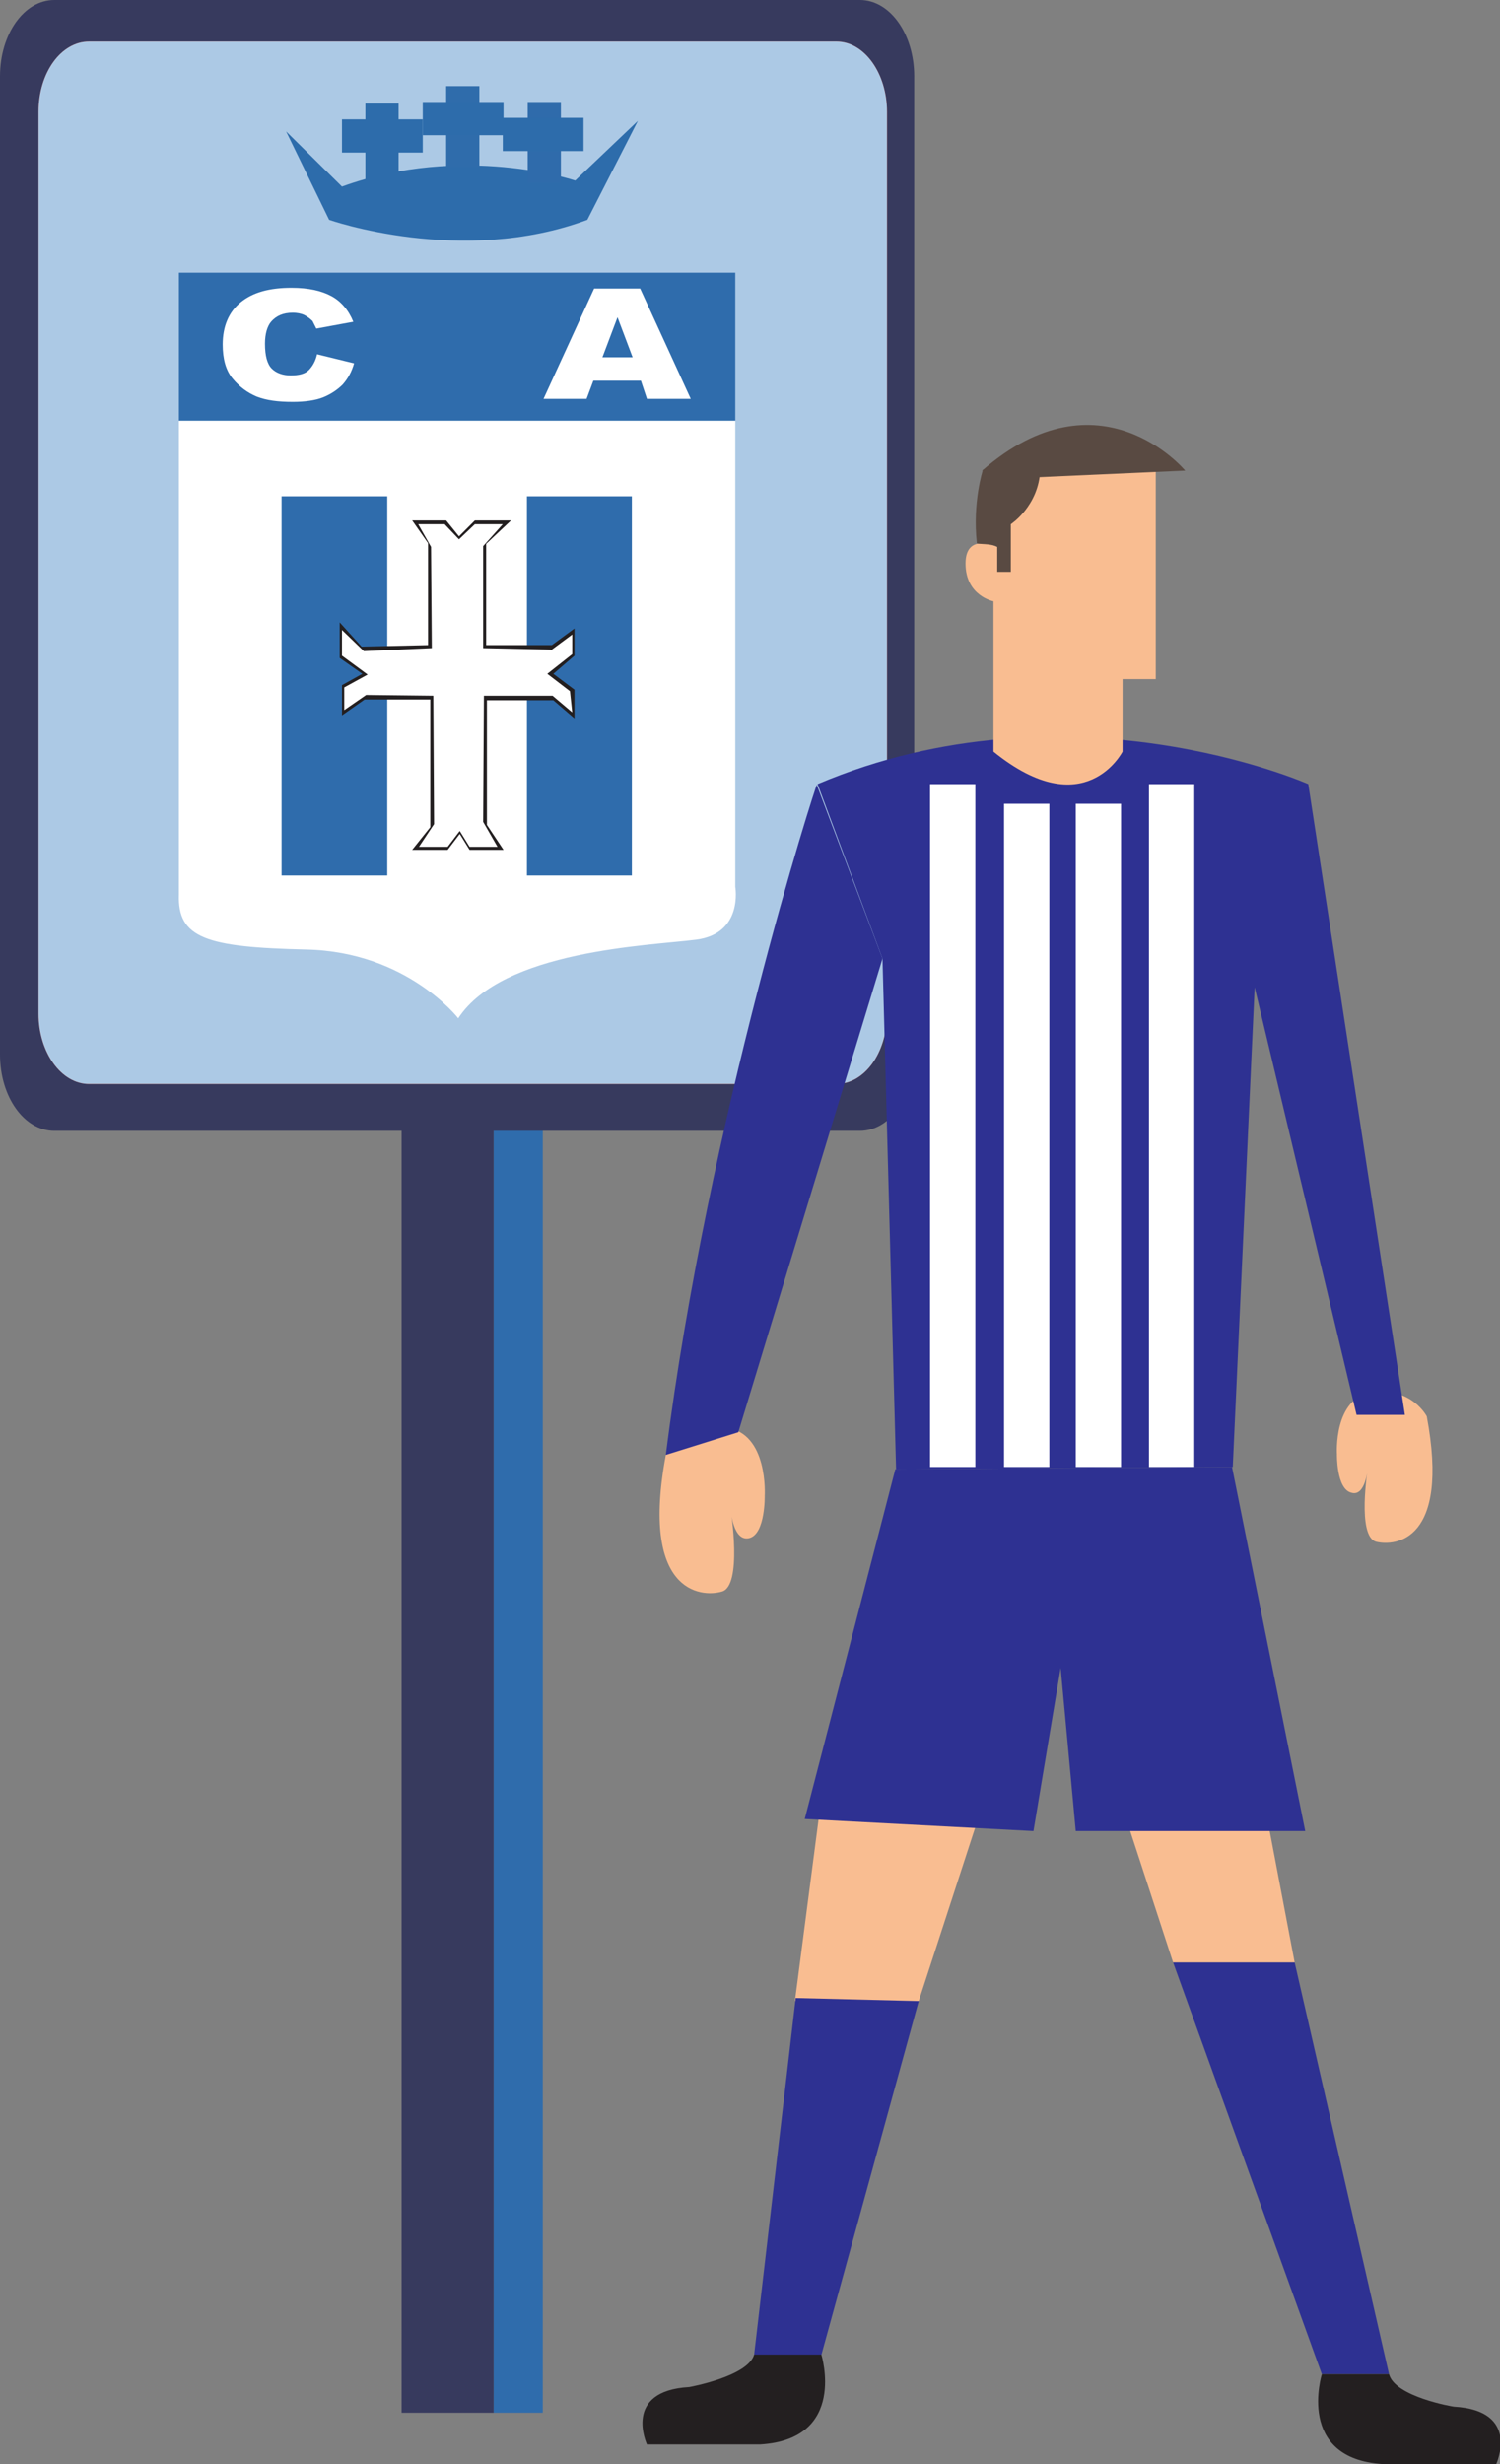 <?xml version="1.0" encoding="utf-8"?>
<!-- Generator: Adobe Illustrator 18.1.1, SVG Export Plug-In . SVG Version: 6.00 Build 0)  -->
<svg version="1.1" id="Layer_1" xmlns="http://www.w3.org/2000/svg" xmlns:xlink="http://www.w3.org/1999/xlink" x="0px" y="0px"
	 viewBox="0 0 198.7 326.2" enable-background="new 0 0 198.7 326.2" xml:space="preserve">
<rect x="0" y="0" width="198.7" height="326.2" fill="#808080" stroke="none"/>
<g>
	<rect x="53.2" y="88.4" fill="#373A5E" width="12.2" height="231"/>
	<rect x="65.4" y="149.4" fill="#2F6CAC" width="6.5" height="170"/>
	<path fill="#373A5E" d="M121.1,139.6c0,5.6-3.2,10.1-7.2,10.1H7.2c-4,0-7.2-4.5-7.2-10.1V10.1C0,4.5,3.2,0,7.2,0h106.7
		c4,0,7.2,4.5,7.2,10.1V139.6z"/>
	<path fill="#C42C12" d="M117.5,134.2c0,5.2-3,9.3-6.7,9.3h-99c-3.7,0-6.7-4.2-6.7-9.3V14.8c0-5.2,3-9.3,6.7-9.3h99
		c3.7,0,6.7,4.2,6.7,9.3V134.2z"/>
	<path fill="#ACC9E5" d="M117.5,134.2c0,5.2-3,9.3-6.7,9.3h-99c-3.7,0-6.7-4.2-6.7-9.3V14.8c0-5.2,3-9.3,6.7-9.3h99
		c3.7,0,6.7,4.2,6.7,9.3V134.2z"/>
	<g>
		<rect x="23.7" y="36.1" fill="#2F6CAC" width="73.7" height="19.6"/>
		<path fill="#FFFFFF" d="M23.7,55.7h73.7v61.7c0,0,1.1,6.2-5.2,7c-6.3,0.8-25.6,1.4-31.5,10.4c0,0-6.8-8.8-20.1-9.1
			s-17.1-1.5-16.9-7.3V55.7z"/>
		<rect x="37.3" y="65.7" fill="#2F6CAC" width="46.4" height="50.2"/>
		<rect x="51.3" y="65.5" fill="#FFFFFF" width="18.5" height="53.9"/>
		<g>
			<polygon fill="#231F20" points="56.7,85.4 56.7,71.9 54.6,68.9 59.1,68.9 60.8,71 62.9,68.9 67.7,68.9 64.4,72 64.4,85.4 
				73.1,85.4 76.1,83.2 76.1,86.8 73.3,89.2 76.1,91.3 76.1,95.1 73.3,92.7 64.5,92.7 64.5,109.2 66.7,112.5 62.2,112.5 60.9,110.4 
				59.3,112.5 54.6,112.5 57,109.5 57,92.6 48.3,92.6 45.3,94.7 45.3,90.7 48,89.2 45,87.1 45,82.4 47.9,85.6 			"/>
			<polygon fill="#FFFFFF" points="57.2,85.8 57.1,72.4 55.4,69.4 58.9,69.4 60.8,71.4 62.9,69.4 66.6,69.4 64,72.3 64,85.8 
				73.1,86 75.8,84 75.8,86.6 72.5,89.2 75.5,91.5 75.8,94.3 73.2,92.1 64.1,92.1 64,108.8 65.9,112.1 62.2,112.1 60.9,110 
				59.3,112.1 55.5,112.1 57.5,109.1 57.4,92.1 48.5,92 45.6,94 45.6,91 48.7,89.3 45.3,86.8 45.3,83.4 48.2,86.2 			"/>
		</g>
		<g>
			<path fill="#2D6CAB" d="M37.9,17.4l5.7,11.7c0,0,17.6,6.2,34.2,0L84.5,16l-8.3,7.9c0,0-14.9-5-30.9,0.8L37.9,17.4z"/>
			<rect x="59.1" y="11.4" fill="#2F6CAB" width="4.4" height="10.7"/>
			<rect x="56" y="13.5" fill="#2D6CAB" width="10.7" height="4.4"/>
			<rect x="69.9" y="13.5" fill="#2F6BAB" width="4.4" height="10.7"/>
			<rect x="66.6" y="15.6" fill="#2D6CAB" width="10.7" height="4.4"/>
			<rect x="48.4" y="13.7" fill="#2D6CAB" width="4.4" height="10.7"/>
			<rect x="45.3" y="15.8" fill="#2D6CAB" width="10.7" height="4.4"/>
		</g>
		<g>
			<path fill="#FFFFFF" d="M84.9,50.4h-6.3l-0.9,2.4h-5.7l6.7-14.6h6.1l6.7,14.6h-5.8L84.9,50.4z M83.8,47.3l-2-5.3l-2,5.3H83.8z"/>
		</g>
		<g>
			<path fill="#FFFFFF" d="M42,46.9l4.9,1.2c-0.3,1.1-0.8,2-1.5,2.8c-0.7,0.7-1.6,1.3-2.6,1.7c-1,0.4-2.4,0.6-4,0.6
				c-2,0-3.5-0.2-4.8-0.7c-1.2-0.5-2.3-1.3-3.2-2.4s-1.3-2.6-1.3-4.5c0-2.4,0.8-4.3,2.4-5.6c1.6-1.3,3.8-1.9,6.7-1.9
				c2.3,0,4,0.4,5.3,1.1c1.3,0.7,2.3,1.9,2.9,3.4l-4.9,0.9c-0.2-0.4-0.4-0.8-0.5-1c-0.3-0.3-0.7-0.6-1.1-0.8s-1-0.3-1.5-0.3
				c-1.3,0-2.2,0.4-2.9,1.2c-0.5,0.6-0.8,1.6-0.8,2.9c0,1.6,0.3,2.7,0.9,3.3c0.6,0.6,1.5,0.9,2.5,0.9c1.1,0,1.9-0.2,2.4-0.7
				C41.4,48.5,41.8,47.8,42,46.9z"/>
		</g>
	</g>
</g>
<g>
	<path fill="#F9BD91" d="M88.2,192.6c-3.4,18.2,4.6,18.9,7.4,18.1c2.8-0.7,1.2-10.8,1.2-10.8s0.3,4.3,2.5,3.7c2.1-0.6,2-5.6,2-5.6
		s0.5-8.3-5.1-9C90.4,188.4,88.2,192.6,88.2,192.6z"/>
	<path fill="#2E3192" d="M88.2,192.6l9.6-3l19.1-62.7l-8.7-23C108.1,103.8,93.8,148.2,88.2,192.6z"/>
	<polygon fill="#F9BD91" points="109.3,234.2 105.3,264.9 121.7,264.9 131.7,234.2 	"/>
	<polygon fill="#F9BD91" points="147.1,234.4 155.4,259.8 171.5,259.8 166.1,231.4 	"/>
	<polygon fill="#2E3192" points="105.4,264.5 99.9,311.7 108.1,314.3 121.7,264.9 	"/>
	<polygon fill="#2E3192" points="155.4,259.8 175.1,314.3 184,314.3 171.5,259.8 	"/>
	<path fill="#F9BD91" d="M189,187.5c3.1,16.6-4.2,17.2-6.7,16.6c-2.6-0.7-1.1-9.8-1.1-9.8s-0.3,3.9-2.2,3.3c-2-0.5-1.9-5.1-1.9-5.1
		s-0.5-7.5,4.7-8.2S189,187.5,189,187.5z"/>
	<path fill="#2E3192" d="M116.9,126.9l1.8,67.6l44.6-0.3l2.9-63.5l13.5,56.6h6.4l-12.8-83.5c0,0-31.7-14.1-65,0L116.9,126.9z"/>
	<path fill="#F9BD91" d="M153.1,62.3v27.6h-4.4v9.6c0,0-5,9.8-17.1,0V79.6c0,0-3.7-0.7-3.7-5c0-4.2,4.2-2.2,4.2-2.2v-9.6L153.1,62.3
		z"/>
	<path fill="#231F20" d="M184,314.3h-8.9c0,0-3.5,11.2,8.1,11.9h15c0,0,3.3-7.1-5.6-7.6C192.5,318.6,184.8,317.3,184,314.3z"/>
	<path fill="#231F20" d="M99.9,311.7h8.9c0,0,3.5,11.2-8.1,11.9h-15c0,0-3.3-7.1,5.6-7.6C91.3,316,99.1,314.6,99.9,311.7z"/>
	<path fill="#594A42" d="M132.1,72.4v3.3h1.8v-6.3c0,0,3.7-2.4,3.9-7.2h-7.6c0,0-1.4,4.3-0.8,9.7C129.4,72.1,131.3,71.9,132.1,72.4z
		"/>
	<rect x="123.2" y="103.8" fill="#FFFFFF" width="6" height="90.4"/>
	<rect x="133" y="106.4" fill="#FFFFFF" width="6" height="87.8"/>
	<rect x="142.5" y="106.4" fill="#FFFFFF" width="6" height="87.8"/>
	<rect x="152.2" y="103.8" fill="#FFFFFF" width="6" height="90.4"/>
	<path fill="#594A42" d="M136.9,63.2l20.1-0.9c0,0-11.3-13.6-26.9,0"/>
	<polygon fill="#2E3192" points="118.6,194.5 106.6,240.8 136.9,242.4 140.5,220.8 142.5,242.4 172.9,242.4 163.2,194.2 	"/>
</g>
</svg>
